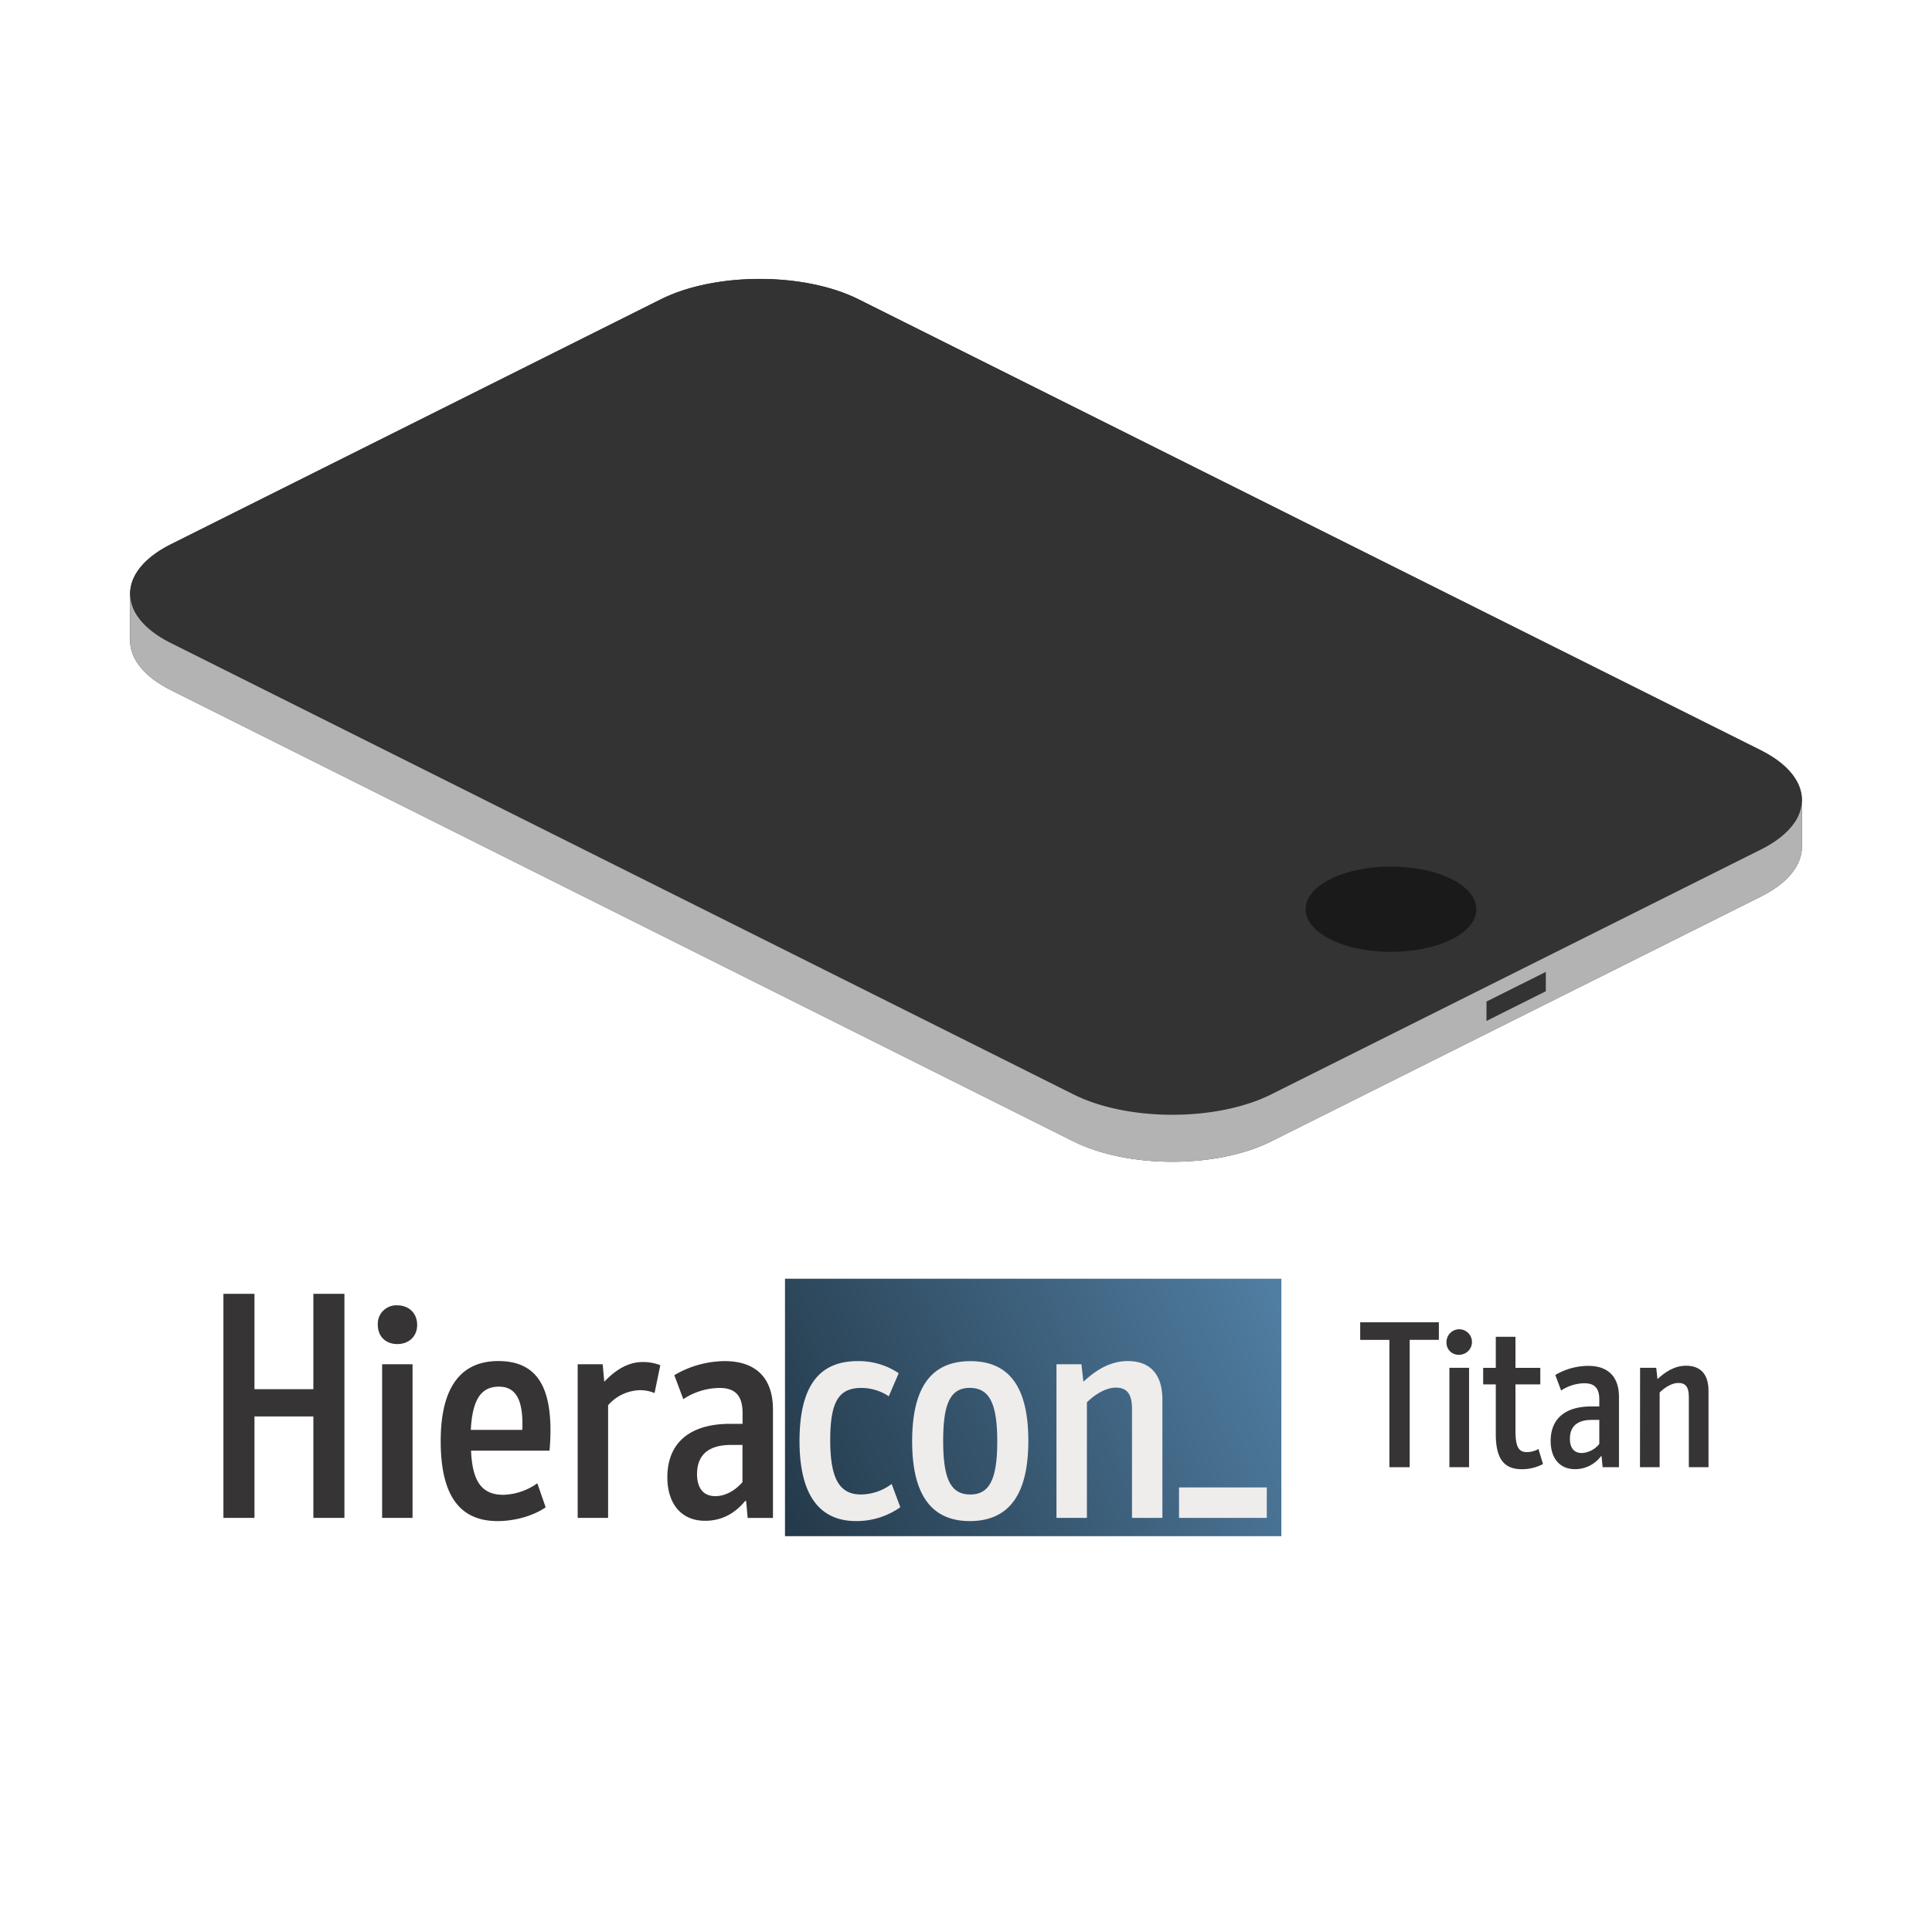 <svg xmlns="http://www.w3.org/2000/svg" xmlns:xlink="http://www.w3.org/1999/xlink" viewBox="0 0 746.62 746.62"><defs><style>.cls-1{fill:none;}.cls-2{fill:#333;}.cls-3{fill:#1a1a1a;}.cls-4{fill:#b3b3b3;}.cls-5{fill:#efecec;}.cls-6{fill:url(#linear-gradient);}.cls-7{fill:#363434;}</style><linearGradient id="linear-gradient" x1="301.13" y1="589.65" x2="497.59" y2="498.07" gradientUnits="userSpaceOnUse"><stop offset="0" stop-color="#243949"/><stop offset="1" stop-color="#517fa4"/></linearGradient></defs><title>titan</title><g id="Layer_2" data-name="Layer 2"><g id="Layer_2-2" data-name="Layer 2"><rect class="cls-1" width="746.62" height="746.62"/><path class="cls-2" d="M696.34,309.15v18.16c0,6.93-5.26,13.86-15.75,19.11L491.25,441.08c-21,10.51-55.41,10.51-76.42,0L66.05,266.7c-10.51-5.25-15.77-12.18-15.77-19.11V229.43c0-6.93,5.26-13.85,15.77-19.11l189.32-94.66c21-10.51,55.42-10.51,76.43,0L680.59,290C691.08,295.3,696.34,302.22,696.34,309.15Z"/><path class="cls-2" d="M696.34,309.15a15.65,15.65,0,0,1-3.11,9.08c-2.59,3.66-6.8,7.1-12.65,10L491.26,422.92c-21,10.51-55.42,10.51-76.43,0L66.05,248.54c-5.84-2.93-10.06-6.36-12.66-10a15.67,15.67,0,0,1-3.11-9.08c0-6.93,5.26-13.86,15.77-19.11l189.32-94.66c21-10.51,55.42-10.51,76.43,0L680.58,290C691.08,295.3,696.34,302.22,696.34,309.15Z"/><path class="cls-3" d="M570.54,351.36c0,4.24-3.21,8.48-9.64,11.68s-14.88,4.82-23.36,4.82-16.93-1.61-23.35-4.82-9.64-7.44-9.64-11.68,3.22-8.46,9.64-11.67,14.89-4.81,23.35-4.81,16.94,1.6,23.36,4.81S570.54,347.14,570.54,351.36Z"/><path class="cls-4" d="M696.34,309.15v18.16c0,6.93-5.26,13.86-15.76,19.11L491.26,441.08c-21,10.51-55.42,10.51-76.43,0L66.05,266.7c-10.51-5.26-15.77-12.18-15.77-19.11V229.43a15.67,15.67,0,0,0,3.11,9.08c2.6,3.67,6.82,7.1,12.66,10L414.83,422.92c21,10.51,55.41,10.51,76.43,0l189.32-94.66c5.85-2.93,10.06-6.37,12.65-10A15.65,15.65,0,0,0,696.34,309.15Z"/><polygon class="cls-2" points="574.45 387.05 574.45 394.54 597.38 383.07 597.38 375.59 574.45 387.05"/><rect class="cls-1" x="64.81" y="448.96" width="617" height="189.88"/><rect class="cls-5" x="306.27" y="497.03" width="185.8" height="94.05"/><path class="cls-6" d="M374.76,536.35c-7.43,0-10.27,5.94-10.27,20.42,0,14.73,2.84,20.77,10.52,20.77,7.41,0,10.38-6,10.38-20.52S382.42,536.35,374.76,536.35Zm0,0c-7.43,0-10.27,5.94-10.27,20.42,0,14.73,2.84,20.77,10.52,20.77,7.41,0,10.38-6,10.38-20.52S382.42,536.35,374.76,536.35Zm0,0c-7.43,0-10.27,5.94-10.27,20.42,0,14.73,2.84,20.77,10.52,20.77,7.41,0,10.38-6,10.38-20.52S382.42,536.35,374.76,536.35Zm0,0c-7.43,0-10.27,5.94-10.27,20.42,0,14.73,2.84,20.77,10.52,20.77,7.41,0,10.38-6,10.38-20.52S382.42,536.35,374.76,536.35Zm0,0c-7.43,0-10.27,5.94-10.27,20.42,0,14.73,2.84,20.77,10.52,20.77,7.41,0,10.38-6,10.38-20.52S382.42,536.35,374.76,536.35Zm0,0c-7.43,0-10.27,5.94-10.27,20.42,0,14.73,2.84,20.77,10.52,20.77,7.41,0,10.38-6,10.38-20.52S382.42,536.35,374.76,536.35Zm-71.4-42.19v99.49H495.18V494.16Zm27.49,93.66c-14.48,0-21.88-10.51-21.88-30.92C309,536,316.25,526,331.48,526a27.69,27.69,0,0,1,15.83,4.68l-3.85,8.91a19,19,0,0,0-10.62-3.22c-8.79,0-12,5.46-12,20.17s3.47,21,11.88,21a20,20,0,0,0,11.86-4.07l3.35,9A29.38,29.38,0,0,1,330.85,587.82Zm43.91,0q-22.27,0-22.26-30.8c0-20.9,7.41-31,22.51-31s22.39,10.14,22.39,30.79C397.4,577.67,389.84,587.82,374.76,587.82Zm74.45-1.24H437.46V544.53c0-6.06-2.09-8.28-6.3-8.28-3.85,0-8.18,2.72-11.13,5.69v44.64H408.27V527.21h9.65l.75,6.67h.11c4-3.7,9.66-7.9,17.07-7.9,8.66,0,13.36,5.18,13.36,14.95Zm40.34,0H455.64V574.82h33.91ZM374.76,536.35c-7.43,0-10.27,5.94-10.27,20.42,0,14.73,2.84,20.77,10.52,20.77,7.41,0,10.38-6,10.38-20.52S382.42,536.35,374.76,536.35Zm0,0c-7.43,0-10.27,5.94-10.27,20.42,0,14.73,2.84,20.77,10.52,20.77,7.41,0,10.38-6,10.38-20.52S382.42,536.35,374.76,536.35Zm0,0c-7.43,0-10.27,5.94-10.27,20.42,0,14.73,2.84,20.77,10.52,20.77,7.41,0,10.38-6,10.38-20.52S382.42,536.35,374.76,536.35Zm0,0c-7.43,0-10.27,5.94-10.27,20.42,0,14.73,2.84,20.77,10.52,20.77,7.41,0,10.38-6,10.38-20.52S382.42,536.35,374.76,536.35Zm0,0c-7.43,0-10.27,5.94-10.27,20.42,0,14.73,2.84,20.77,10.52,20.77,7.41,0,10.38-6,10.38-20.52S382.42,536.35,374.76,536.35Z"/><path class="cls-7" d="M121.1,500v36.86H98.34V500h-12v86.59h12v-39.2H121.1v39.2h12V500Z"/><path class="cls-7" d="M147.67,527.21v59.37h11.76V527.21Zm5.82-22.76A7.14,7.14,0,0,0,146,512c0,4.46,3.08,7.41,7.54,7.41s7.67-2.95,7.67-7.41S158.07,504.45,153.49,504.45Z"/><path class="cls-7" d="M212.73,552.82c0-16.47-5.06-26.84-20.14-26.84-14.86,0-22.28,10.62-22.28,30.92,0,20.64,7.05,30.92,22,30.92,6.68,0,13.73-2,18.56-5.32l-3.22-9.29a23.74,23.74,0,0,1-13.12,4.46c-8.28,0-12-5.06-12.49-17.07h30.32Q212.73,556.52,212.73,552.82Zm-10.88-.25H181.94c.62-11.51,3.83-16.7,10.88-16.7C200.24,535.87,202.23,542.54,201.85,552.57Z"/><path class="cls-7" d="M248.36,526.35c-5.94,0-10.88,3.45-14.73,7.53h-.12l-.61-6.67h-9.65v59.37H235V543.05a16.94,16.94,0,0,1,12.39-5.82,14.71,14.71,0,0,1,5.56,1.11l2.22-10.75A18.22,18.22,0,0,0,248.36,526.35Z"/><path class="cls-7" d="M280,526a38.85,38.85,0,0,0-19.41,5.44l3.47,9.26a25.81,25.81,0,0,1,14-4.33c5.95,0,8.9,2.85,8.9,9.67v4.2h-4.82c-15.33,0-24.24,7.18-24.24,20.65,0,10,5.19,16.82,14.6,16.82,6.67,0,11.74-3.1,15.46-7.66h.38l.6,6.55h9.77V544.66C298.69,532.52,292.15,526,280,526Zm6.93,46.75c-2.95,3.45-6.8,5.44-10.51,5.44-4.58,0-7.05-3.09-7.05-8.53,0-7.3,4.33-11.26,13.12-11.26h4.44Z"/><path class="cls-7" d="M556.05,517.78H544.77V567h-7.84v-49.2H525.65V511h30.4Z"/><path class="cls-7" d="M559,518.74a4.92,4.92,0,1,1,4.88,4.8A4.62,4.62,0,0,1,559,518.74Zm1.12,9.84h7.6V567h-7.6Z"/><path class="cls-7" d="M596.29,565.78a17.58,17.58,0,0,1-8.16,2c-7,0-10.08-4.16-10.08-13.6V535h-4.88v-6.4h4.88v-12h7.6v12h9.6V535h-9.6v17.68c0,6.32,1.12,8.48,4.4,8.48a9,9,0,0,0,4.48-1.2Z"/><path class="cls-7" d="M625.65,539.86V567h-6.32l-.4-4.24h-.24a12.5,12.5,0,0,1-10,5c-6.08,0-9.44-4.4-9.44-10.88,0-8.72,5.76-13.36,15.68-13.36h3.12v-2.72c0-4.4-1.92-6.24-5.76-6.24a16.72,16.72,0,0,0-9,2.8l-2.24-6a25.25,25.25,0,0,1,12.56-3.52C621.41,527.78,625.65,532,625.65,539.86ZM618.05,558v-9.28h-2.88c-5.68,0-8.48,2.56-8.48,7.28,0,3.52,1.6,5.52,4.56,5.52A9.23,9.23,0,0,0,618.05,558Z"/><path class="cls-7" d="M633.81,528.58h6.24l.48,4.32h.08c2.56-2.4,6.24-5.12,11-5.12,5.6,0,8.64,3.36,8.64,9.68V567h-7.6v-27.2c0-3.92-1.36-5.36-4.08-5.36-2.48,0-5.28,1.76-7.2,3.68V567h-7.6Z"/></g></g></svg>